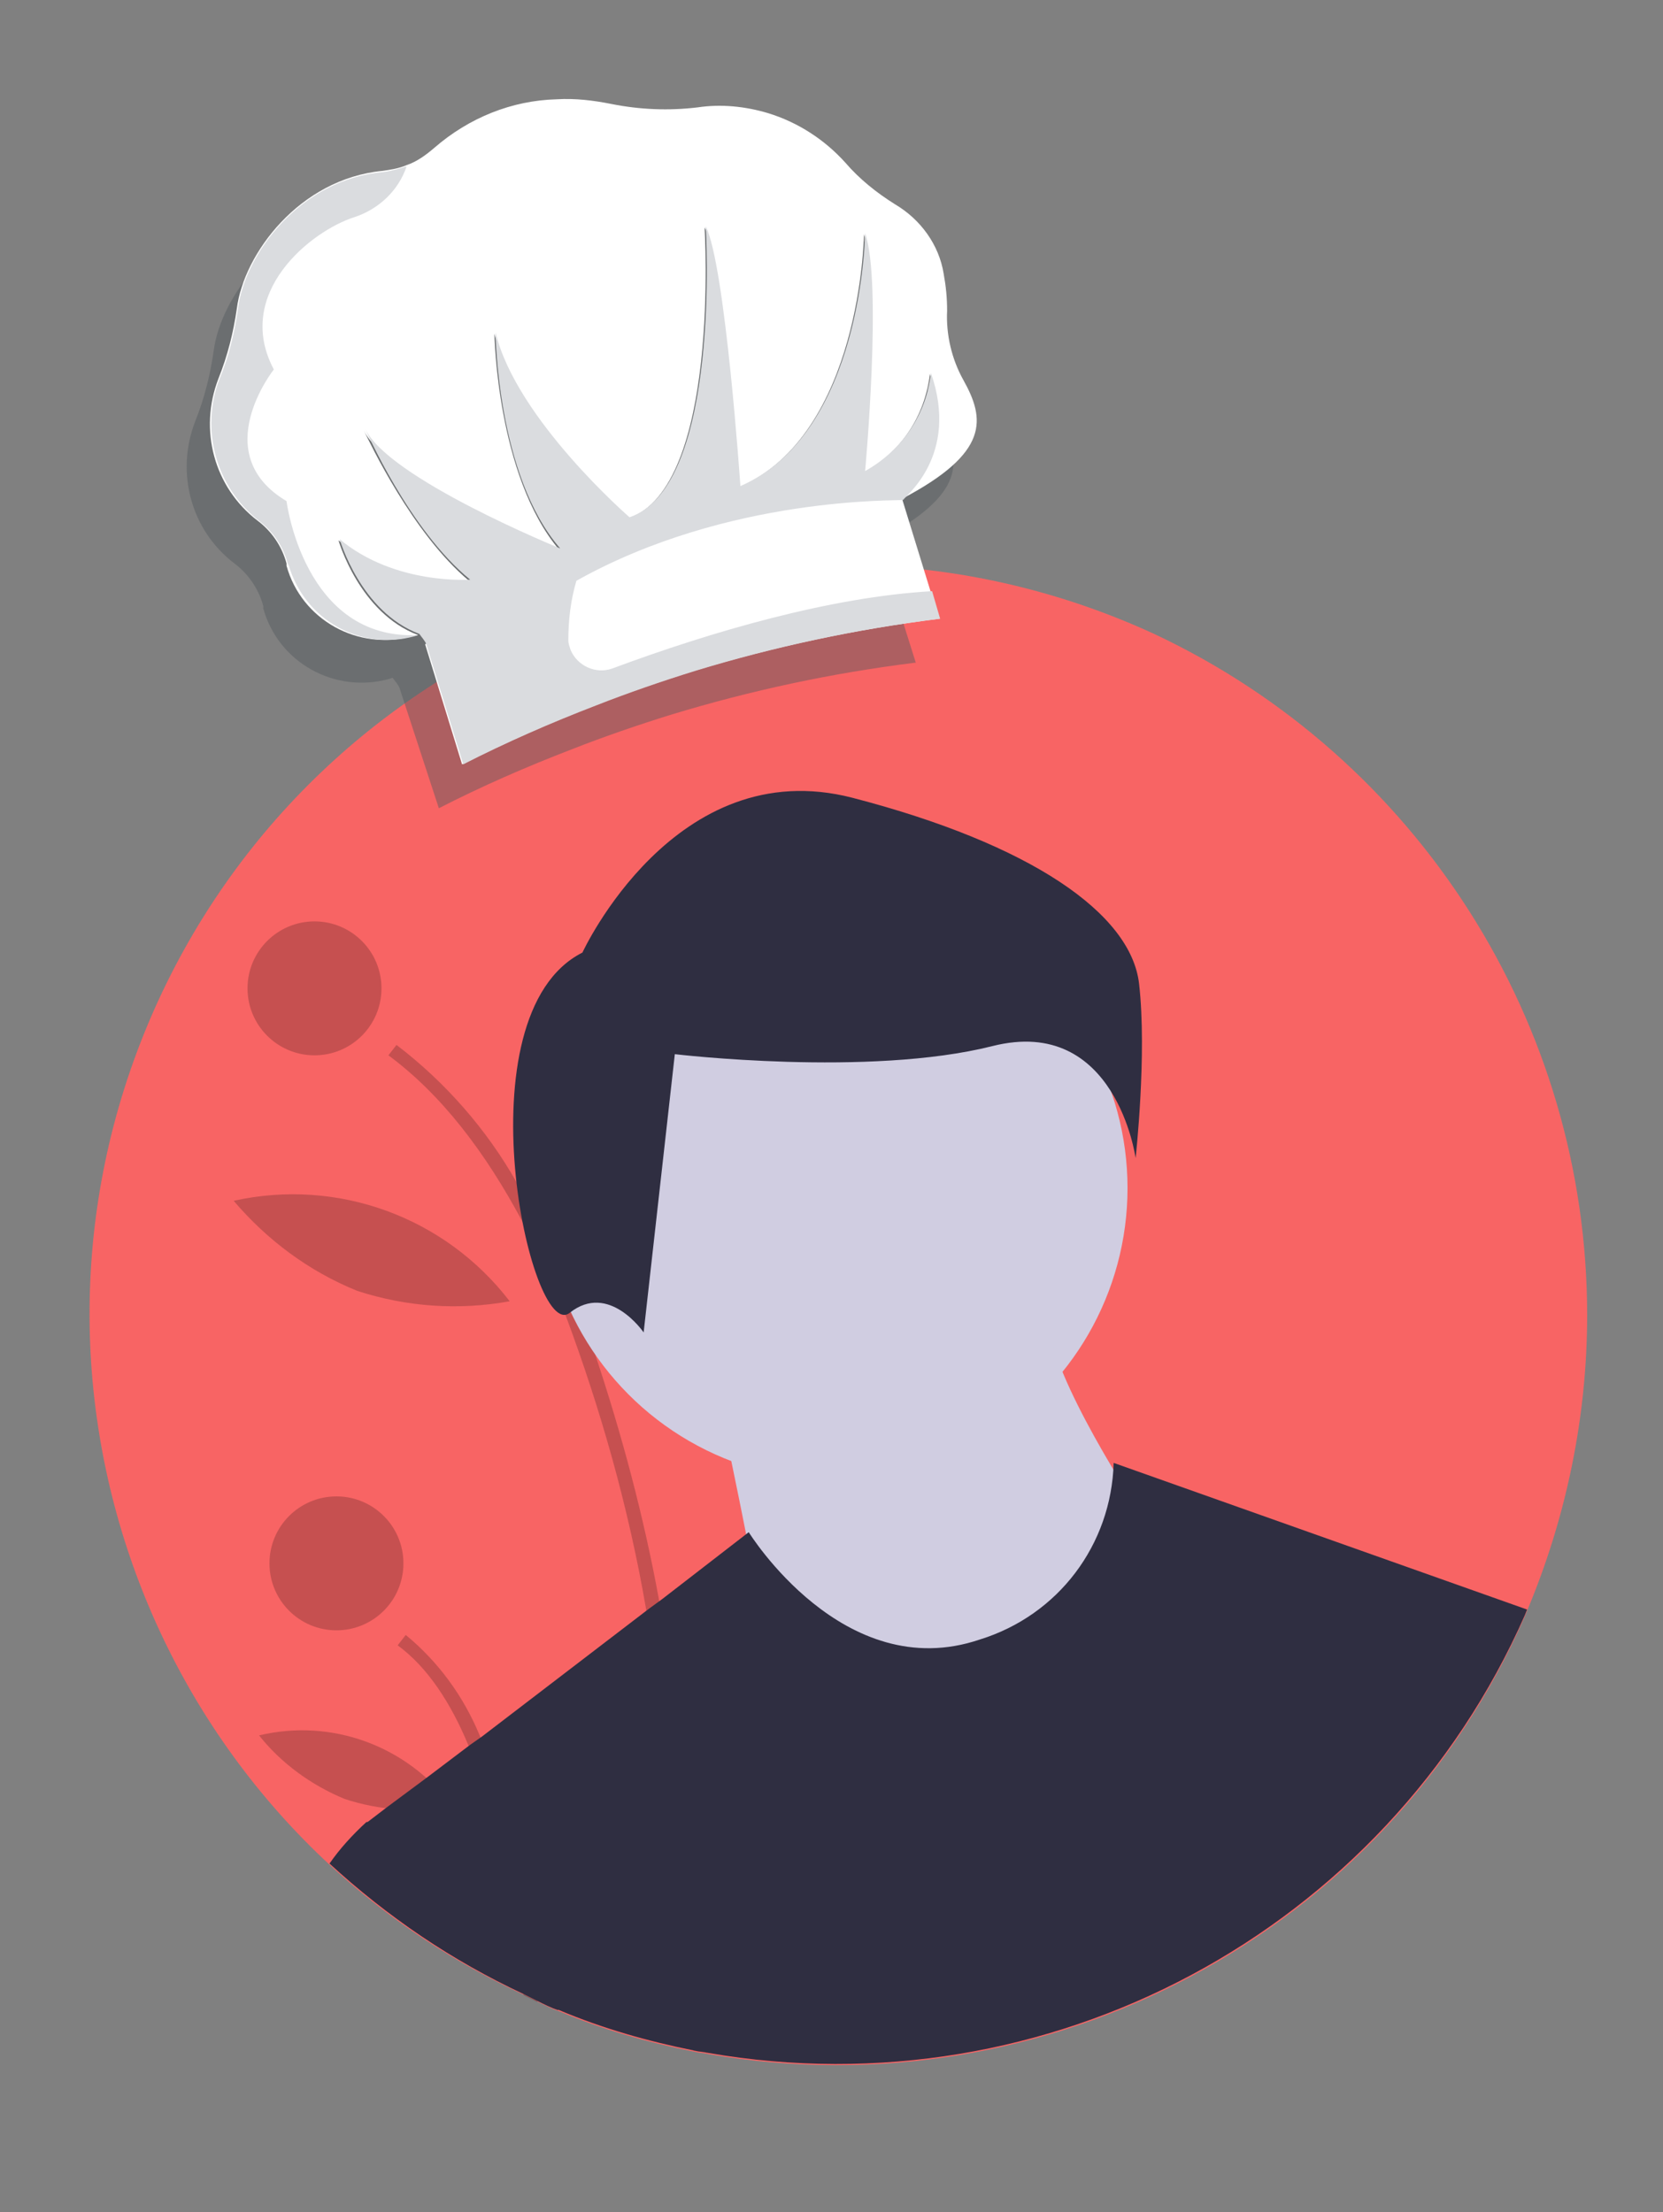 <?xml version="1.0" encoding="utf-8"?>
<!-- Generator: Adobe Illustrator 25.0.1, SVG Export Plug-In . SVG Version: 6.00 Build 0)  -->
<svg version="1.1" id="Camada_1" xmlns="http://www.w3.org/2000/svg" xmlns:xlink="http://www.w3.org/1999/xlink" x="0px" y="0px"
	 viewBox="0 0 144 191.6" style="enable-background:new 0 0 144 191.6;" xml:space="preserve">
<rect x="0" y="0" width="144" height="191.6" fill="#808080" stroke="none"/>
<style type="text/css">
	.st0{fill:#F86464;}
	.st1{opacity:0.2;enable-background:new    ;}
	.st2{fill:#D0CDE1;}
	.st3{fill:#2F2E41;}
	.st4{opacity:0.45;fill:#535A5D;enable-background:new    ;}
	.st5{fill:#FFFFFF;}
	.st6{fill:#DADCDF;}
</style>
<g id="Grupo_1279" transform="translate(229.233 123)">
	<path id="Caminho_2509" class="st0" d="M-91.8-9.1c0,8.8-1.8,17.5-5.2,25.6l-0.2,0.5c-12,27.4-41.3,43-70.7,37.9
		c-0.4-0.1-0.8-0.1-1.2-0.2c-4-0.8-7.9-1.9-11.7-3.5c-0.6-0.2-1.2-0.5-1.8-0.8c-0.4-0.2-0.8-0.4-1.2-0.6
		c-32.5-15-46.7-53.6-31.7-86.2c15-32.5,53.6-46.7,86.2-31.7C-106.5-57.4-91.8-34.4-91.8-9.1L-91.8-9.1z"/>
	<path id="Caminho_2510" class="st1" d="M-168,54.8c-0.4-0.1-0.8-0.1-1.2-0.2c-0.4-12.8-1.8-25.6-4.1-38.3c-1.5-8.7-3.9-17.2-7-25.5
		c-1.1-2.7-2.3-5.4-3.7-8c-3.2-6-7-11-11.6-14.4l0.7-0.9c4.2,3.2,7.8,7.3,10.4,11.9c0.9,1.5,1.8,3.2,2.7,4.9
		c0.9,1.9,1.8,3.8,2.6,5.9c0.5,1.3,1,2.7,1.5,4.1c2.3,6.9,4.2,14,5.5,21.1c0.3,1.7,0.6,3.5,0.9,5.4C-169.4,32.1-168.4,43.4-168,54.8
		z"/>
	<path id="Caminho_2511" class="st1" d="M-182.7,50.4c-0.4-0.2-0.8-0.4-1.2-0.6c-0.4-5-1.3-10-2.5-14.9c-0.6-2.3-1.3-4.6-2.3-6.8
		c-1.5-3.6-3.5-6.7-6.1-8.6l0.7-0.9c2.8,2.3,5,5.3,6.4,8.7c1.8,4.3,3.1,8.9,3.8,13.5C-183.4,44.3-183,47.6-182.7,50.4z"/>
	<circle id="Elipse_320" class="st1" cx="-202" cy="-37.4" r="5.8"/>
	<circle id="Elipse_321" class="st1" cx="-200.1" cy="12.4" r="5.8"/>
	<path id="Caminho_2512" class="st1" d="M-179.1-27.7c-0.7,4.4-0.2,9,1.5,13.2c6.3-6.7,8-16.5,4.4-25
		C-176.1-36.2-178.2-32.1-179.1-27.7z"/>
	<path id="Caminho_2513" class="st1" d="M-198.3-11.2c4.3,1.4,8.8,1.7,13.2,0.9c-5.6-7.3-14.9-10.7-23.9-8.7
		C-206.1-15.6-202.5-12.9-198.3-11.2z"/>
	<path id="Caminho_2514" class="st1" d="M-199.4,32.8c3,1,6.2,1.2,9.3,0.6c-3.9-5.2-10.4-7.6-16.7-6.1
		C-204.9,29.7-202.3,31.6-199.4,32.8z"/>
	<circle id="Elipse_322" class="st2" cx="-156.9" cy="-20.1" r="25.3"/>
	<path id="Caminho_2515" class="st2" d="M-166.8-0.7c0,0,3.2,15,3.2,16.6s15,8.7,15,8.7l13.4-2.4l4.7-14.2c0,0-7.9-11.9-7.9-16.6
		L-166.8-0.7z"/>
	<path id="Caminho_2516" class="st3" d="M-97,16.4l-0.2,0.5c-12.1,27.4-41.3,43-70.7,37.9c-0.4-0.1-0.8-0.1-1.2-0.2
		c-4-0.8-7.9-1.9-11.7-3.5c-0.6-0.2-1.2-0.5-1.8-0.8c-0.4-0.2-0.8-0.4-1.2-0.6c-3.7-1.7-7.3-3.8-10.6-6.2l-3-8.7l1.7-1.3l3.5-2.6
		l3.7-2.8l1-0.7l14.5-11.1l1.1-0.8l7.5-5.8l0,0c0,0,8.2,13.3,20,9.3c6.8-2.1,11.4-8.2,11.6-15.3L-97,16.4z"/>
	<path id="Caminho_2517" class="st3" d="M-178.8-40.5c0,0,8-17.4,23.4-13.4s24.1,10,24.8,16.1s-0.3,15.1-0.3,15.1
		s-1.7-12.4-12.4-9.7s-27.5,0.7-27.5,0.7l-2.7,24.1c0,0-3-4.4-6.4-1.7S-189.5-35.1-178.8-40.5z"/>
	<path id="Caminho_2518" class="st3" d="M-180.9,51.1c-0.6-0.2-1.2-0.5-1.8-0.8c-0.4-0.2-0.8-0.4-1.2-0.6
		c-6.2-2.9-11.8-6.7-16.8-11.3c0.9-1.3,2-2.5,3.2-3.6h11.9l1.8,6L-180.9,51.1z"/>
</g>
<path id="Caminho_1039" class="st4" d="M71.2,17.8c-1.8-2-4.1-3.5-6.7-4.3c-2-0.6-4.1-0.8-6.1-0.5c-2.5,0.3-5,0.2-7.5-0.3
	c-1.5-0.3-3.1-0.5-4.7-0.4c-3.9,0.1-7.6,1.6-10.6,4.2c-0.7,0.6-1.5,1.2-2.4,1.5c-0.7,0.3-1.4,0.4-2.1,0.5c-7.2,0.7-12,7.2-12.6,11.9
	c-0.3,2.1-0.8,4.1-1.6,6.1c-1.7,4.4-0.4,9.4,3.4,12.3c1.2,0.9,2.1,2.2,2.5,3.7l0,0.2c1.3,4.7,6.2,7.4,10.9,6.1l0.3-0.1l0,0
	c0.2,0.3,0.5,0.6,0.6,0.9l0,0l0,0L38,70c3.7-1.9,7.6-3.6,11.5-5.1c2.8-1.1,5.7-2.1,8.6-3c6.9-2.1,13.9-3.6,21.1-4.5l0.1,0L76,46.9
	l-0.1,0l0.1,0l0.1-0.1L76,46.9l0,0l0.1-0.1c7.6-4,7.2-6.9,5.3-10.3c-1-1.8-1.5-3.9-1.4-6c0-1.1-0.1-2.1-0.3-3.2
	c-0.5-2.5-2-4.7-4.2-6C73.9,20.5,72.4,19.2,71.2,17.8z"/>
<g id="Grupo_563" transform="translate(1.211)">
	<path id="Caminho_1040" class="st5" d="M28.1,35.3L28.1,35.3C28.1,35.2,28.1,35.3,28.1,35.3z"/>
	<path id="Caminho_1041" class="st5" d="M76.3,17.7c-1.6-1-3.1-2.2-4.3-3.6c-1.8-2-4.1-3.5-6.7-4.3c-2-0.6-4.1-0.8-6.1-0.5
		c-2.5,0.3-5,0.2-7.5-0.3c-1.5-0.3-3.1-0.5-4.7-0.4c-3.9,0.1-7.6,1.6-10.6,4.2c-0.7,0.6-1.5,1.2-2.4,1.5c-0.7,0.3-1.4,0.4-2.1,0.5
		c-7.2,0.7-12,7.2-12.6,11.9c-0.3,2.1-0.8,4.1-1.6,6.1c-1.7,4.4-0.4,9.4,3.4,12.3c1.2,0.9,2.1,2.2,2.5,3.7l0,0.2
		c1.3,4.7,6.2,7.4,10.9,6.1L35,55c-5.1-1.9-6.9-8.2-6.9-8.2c4.8,4,11.3,3.5,11.3,3.5c-4.9-4.1-8.6-12-9.1-13
		c2.1,4.3,16.9,10.3,16.9,10.3c-5.4-6.4-5.6-18.7-5.6-18.7c1.8,7.5,11.6,16,11.6,16c8-2.7,6.6-25.2,6.6-25.2c1.7,3.3,3,22.5,3,22.5
		c10.6-4.6,10.8-21.9,10.8-21.9c1.5,4.3,0,20.6,0,20.6c3.2-1.7,5.3-4.9,5.7-8.5c2.5,7.2-2.3,10.7-2.5,10.9l0.1-0.1
		c7.6-4,7.2-6.9,5.3-10.3c-1-1.8-1.5-3.9-1.4-6c0-1.1-0.1-2.1-0.3-3.2C80.1,21.2,78.5,19,76.3,17.7z"/>
	<path id="Caminho_1042" class="st5" d="M76.9,43.2l3.2,10.4l-0.1,0c-7.1,0.9-14.2,2.4-21.1,4.5c-2.9,0.9-5.8,1.9-8.6,3
		c-3.9,1.5-7.7,3.2-11.5,5.1l-3.2-10.4c4.2-2.1,8.5-4,13-5.7c2.3-0.9,7-5.9,9.4-6.6c6.9-2.1,16.8-2,18.8-0.4L76.9,43.2z"/>
	<path id="Caminho_1043" class="st6" d="M79.4,32.3c-0.4,3.6-2.5,6.7-5.7,8.5c0,0,1.5-16.3,0-20.6c0,0-0.2,17.3-10.8,21.9
		c0,0-1.3-19.1-3-22.5c0,0,1.4,22.5-6.6,25.2c0,0-9.8-8.5-11.6-16c0,0,0.1,12.4,5.6,18.7c0,0-15-6.1-16.9-10.4c0,0,3.8,8.8,9.1,13.1
		c0,0-6.5,0.5-11.3-3.5c0,0,1.8,6.3,6.9,8.2c0.2,0.3,0.5,0.6,0.6,0.9l0,0l0,0l3.2,10.4c3.7-1.9,7.6-3.6,11.5-5.1
		c2.8-1.1,5.7-2.1,8.6-3c6.9-2.1,13.9-3.6,21.1-4.5l0.1,0l-0.7-2.4c-8.8,0.5-19.1,3.5-27.7,6.7c-1.4,0.5-3-0.2-3.6-1.6
		c-0.1-0.3-0.2-0.6-0.2-0.8c0-1.8,0.2-3.5,0.7-5.2l0,0c13.2-7.4,28-6.9,28.2-7l0,0l0.1,0l0.1-0.1l-0.1,0.1
		C77.1,43,81.9,39.5,79.4,32.3z"/>
	<path id="Caminho_1044" class="st6" d="M34,14.4c-0.7,2.1-2.4,3.7-4.5,4.4c-3.8,1.2-10.5,6.6-7,13.2c0,0-5.8,7.3,1.1,11.4
		c0,0,1.5,12.1,11.4,11.6l-0.3,0.1c-4.7,1.3-9.5-1.4-10.9-6.1l-0.1-0.2c-0.4-1.5-1.3-2.8-2.5-3.7c-3.7-2.9-5.1-7.9-3.4-12.3
		c0.8-1.9,1.3-4,1.6-6.1C20,22,24.8,15.5,32,14.9C32.7,14.8,33.4,14.6,34,14.4z"/>
</g>
</svg>

